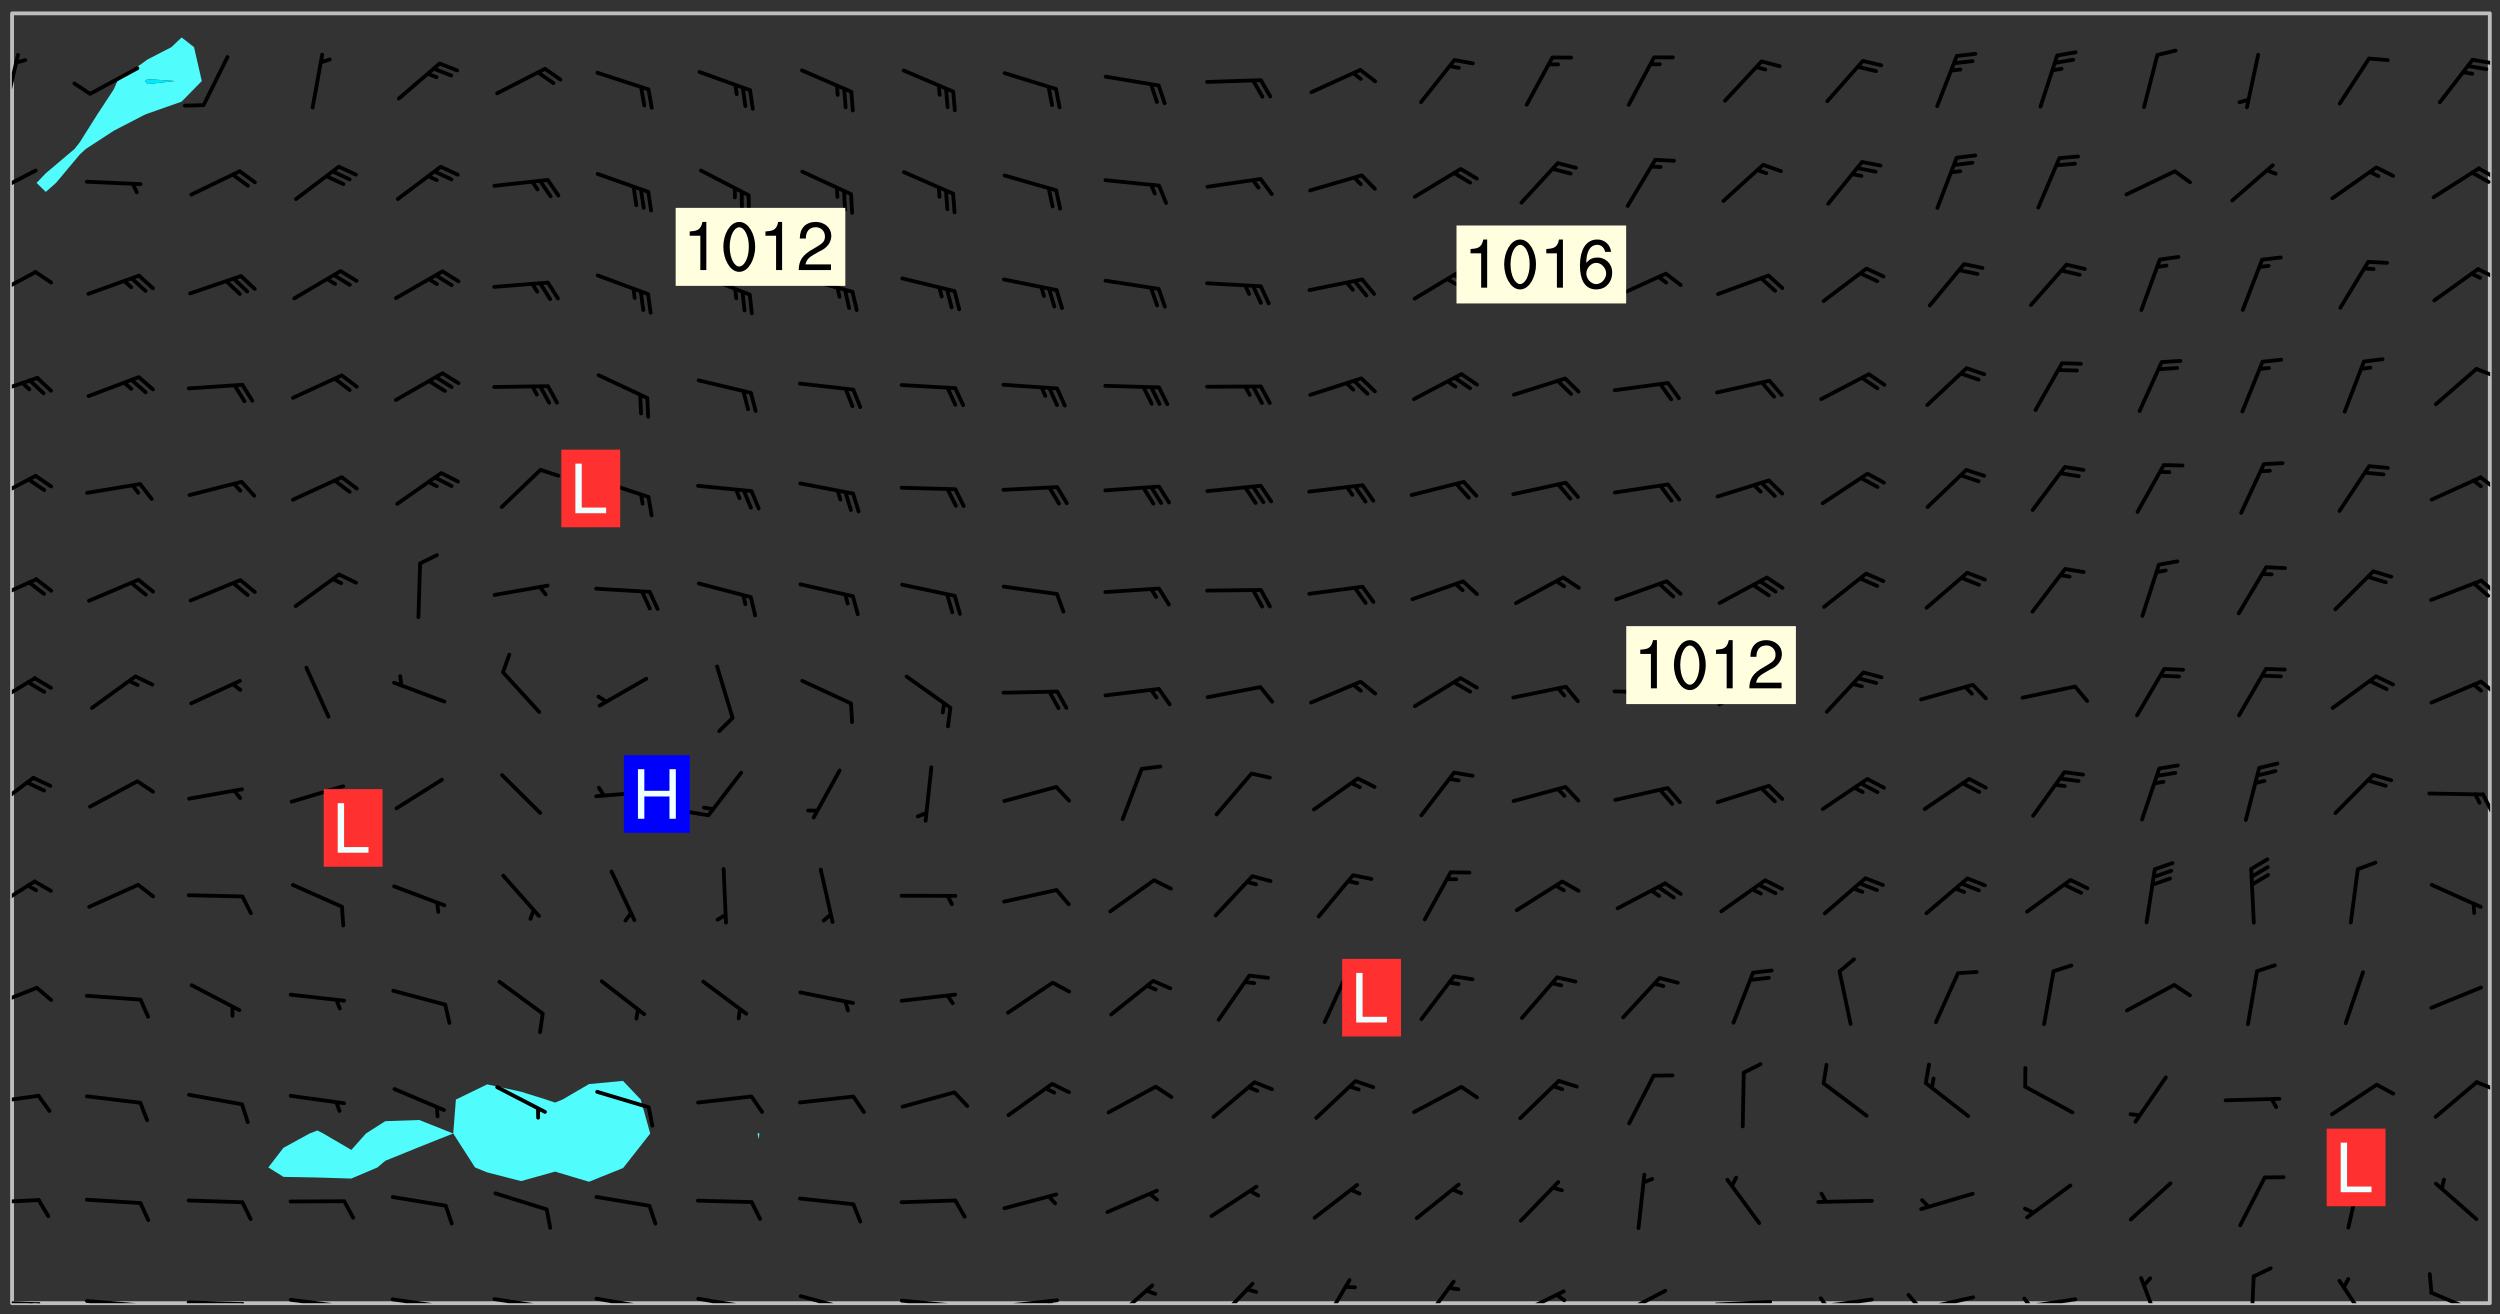 <svg xmlns="http://www.w3.org/2000/svg" role="img" xmlns:xlink="http://www.w3.org/1999/xlink" viewBox="142.45 309.95 326.84 171.84"><rect x="142.45" y="309.95" width="326.84" height="171.84" fill="#333333" stroke="none"/><defs><clipPath id="a"><path d="M144 311.672h1v168.656h-1zm0 0"/></clipPath><clipPath id="b"><path d="M144 311.672h324v168.656H144zm0 0"/></clipPath><clipPath id="c"><path d="M467 311.672h1v168.656h-1zm0 0"/></clipPath><clipPath id="d"><path d="M144 479h4v1.328h-4zm0 0"/></clipPath><clipPath id="e"><path d="M147 480h2v.328h-2zm0 0"/></clipPath><clipPath id="f"><path d="M146 480h2v.328h-2zm0 0"/></clipPath><clipPath id="g"><path d="M153 479h9v1.328h-9zm0 0"/></clipPath><clipPath id="h"><path d="M160 480h3v.328h-3zm0 0"/></clipPath><clipPath id="i"><path d="M166 479h9v1.328h-9zm0 0"/></clipPath><clipPath id="j"><path d="M173 480h3v.328h-3zm0 0"/></clipPath><clipPath id="k"><path d="M180 479h8v1.328h-8zm0 0"/></clipPath><clipPath id="l"><path d="M187 480h2v.328h-2zm0 0"/></clipPath><clipPath id="m"><path d="M193 479h8v1.328h-8zm0 0"/></clipPath><clipPath id="n"><path d="M200 480h2v.328h-2zm0 0"/></clipPath><clipPath id="o"><path d="M206 479h9v1.328h-9zm0 0"/></clipPath><clipPath id="p"><path d="M213 480h3v.328h-3zm0 0"/></clipPath><clipPath id="q"><path d="M220 479h8v1.328h-8zm0 0"/></clipPath><clipPath id="r"><path d="M227 480h2v.328h-2zm0 0"/></clipPath><clipPath id="s"><path d="M233 479h8v1.328h-8zm0 0"/></clipPath><clipPath id="t"><path d="M240 480h2v.328h-2zm0 0"/></clipPath><clipPath id="u"><path d="M246 479h9v1.328h-9zm0 0"/></clipPath><clipPath id="v"><path d="M260 479h8v1.328h-8zm0 0"/></clipPath><clipPath id="w"><path d="M266 480h2v.328h-2zm0 0"/></clipPath><clipPath id="x"><path d="M273 479h8v1.328h-8zm0 0"/></clipPath><clipPath id="y"><path d="M279 479h2v1.328h-2zm0 0"/></clipPath><clipPath id="z"><path d="M287 477h7v3.328h-7zm0 0"/></clipPath><clipPath id="A"><path d="M301 477h6v3.328h-6zm0 0"/></clipPath><clipPath id="B"><path d="M315 477h5v3.328h-5zm0 0"/></clipPath><clipPath id="C"><path d="M328 477h5v3.328h-5zm0 0"/></clipPath><clipPath id="D"><path d="M340 478h8v2.328h-8zm0 0"/></clipPath><clipPath id="E"><path d="M345 478h3v2.328h-3zm0 0"/></clipPath><clipPath id="F"><path d="M353 478h8v2.328h-8zm0 0"/></clipPath><clipPath id="G"><path d="M366 479h9v1.328h-9zm0 0"/></clipPath><clipPath id="H"><path d="M379 479h9v1.328h-9zm0 0"/></clipPath><clipPath id="I"><path d="M380 479h2v1.328h-2zm0 0"/></clipPath><clipPath id="J"><path d="M393 479h8v1.328h-8zm0 0"/></clipPath><clipPath id="K"><path d="M391 478h3v2.328h-3zm0 0"/></clipPath><clipPath id="L"><path d="M406 479h9v1.328h-9zm0 0"/></clipPath><clipPath id="M"><path d="M406 479h3v1.328h-3zm0 0"/></clipPath><clipPath id="N"><path d="M422 476h4v4.328h-4zm0 0"/></clipPath><clipPath id="O"><path d="M436 476h2v4.328h-2zm0 0"/></clipPath><clipPath id="P"><path d="M448 477h5v3.328h-5zm0 0"/></clipPath><clipPath id="Q"><path d="M460 478h8v2.328h-8zm0 0"/></clipPath><clipPath id="R"><path d="M144 466h4v2h-4zm0 0"/></clipPath><clipPath id="S"><path d="M144 452h4v3h-4zm0 0"/></clipPath><clipPath id="T"><path d="M465 451h3v2h-3zm0 0"/></clipPath><clipPath id="U"><path d="M144 438h4v4h-4zm0 0"/></clipPath><clipPath id="V"><path d="M144 424h4v6h-4zm0 0"/></clipPath><clipPath id="W"><path d="M144 411h4v6h-4zm0 0"/></clipPath><clipPath id="X"><path d="M466 413h2v4h-2zm0 0"/></clipPath><clipPath id="Y"><path d="M144 398h4v5h-4zm0 0"/></clipPath><clipPath id="Z"><path d="M466 398h2v3h-2zm0 0"/></clipPath><clipPath id="aa"><path d="M144 385h4v4h-4zm0 0"/></clipPath><clipPath id="ab"><path d="M466 385h2v3h-2zm0 0"/></clipPath><clipPath id="ac"><path d="M144 371h4v5h-4zm0 0"/></clipPath><clipPath id="ad"><path d="M466 372h2v3h-2zm0 0"/></clipPath><clipPath id="ae"><path d="M144 359h4v3h-4zm0 0"/></clipPath><clipPath id="af"><path d="M465 357h3v3h-3zm0 0"/></clipPath><clipPath id="ag"><path d="M144 345h4v5h-4zm0 0"/></clipPath><clipPath id="ah"><path d="M466 344h2v3h-2zm0 0"/></clipPath><clipPath id="ai"><path d="M144 331h4v5h-4zm0 0"/></clipPath><clipPath id="aj"><path d="M466 331h2v3h-2zm0 0"/></clipPath><clipPath id="ak"><path d="M465 332h3v2h-3zm0 0"/></clipPath><clipPath id="al"><path d="M144 316h2v9h-2zm0 0"/></clipPath><clipPath id="am"><path d="M465 317h3v2h-3zm0 0"/></clipPath><g id="an" clip-path="url(#clip1)"><path fill="#fff" fill-opacity="0" fill-rule="evenodd" d="M0 0h1000v1000H0zm0 0"/><path fill="#d3d3d3" fill-opacity="0" fill-rule="evenodd" d="M162.152 355.867l-.234.293.059.234.117.172.176.234.293.348.113.059.117-.172.059-.234.176-.176.465-.176h.699l.234.293.289.816.059.176.176.23.352.234.699.699.172.176.234.348.234.41.289.582.41.465.23.234.234.176.117.23.176.293.172 1.164v.234l.059.289.059.117.117.117.348.41.117.172.176.176.176.234.117.172.172.352.059.234.234.406.234-.059-.176.176-.059.93h-.582l-.234-.113-.348.113-.117.117-.059.293-.059.176-.117.172-.465.293-.059.234-.059.113v.645l.059.172v.41l.059.059v.406l.059.406.117.176.059.059.23.641-.059.293v.699l-.059.582v.234l-.059.23-.055.352v1.922l.055.117h.426l-.367.117-.023.352.891 1.168 1.742.539 1.34.359v.539l.09.809.535.715 1.52.27.891-.086.09 1.164.535.18 1.16-.18 2.055-.984 1.16-.363 1.879-.176 1.695-.18-.18.719-1.516.086-1.25.09-.805.27-1.074.809.27.719.535.898-.18.625-.266.809.266 1.078.625.898.805.18 1.25-.18-.266.723.098.504.055.293v.172l.059.293v.406l.176.117.352.117h.406l.293-.176.113-.117.059-.117.117-.23.059-.176.352-.465.23-.176.176-.059.176.059.059.176.117.988.055.469.059.172.117.234.176.059.816.059h.289l.117.234.059.406.059.352v1.105l.117.293.117.348.289.699.176.352.582.754.352.176.172.059.469.234.641.465.348.234.293.176.293.055.23.062.816.348.293.176.113.172.352.352.117.176.523.641v.289l.059.352v.348l.059.352.059.289.117.059.172.059h.176l.582.234.176.117.176.289.176.234.113.234.293.23.117.117v.41l.059.055.289.234.234.117.059.117.117.172.059.117.23.234.059.176.234.059.117.059-.117.113-.059.117v.117l-.117.293-.117.289v.582l.176.117.117.059.059.117.117.117.113.059.176.348.059.352.059.406v.176l-.059.176-.117.699v.172l.117.176.293.293h.406l.176.117.117.172.117.293v.234h-.527l-.23-.234h-.234l-.176.059-.059.699.059.348.117.176.176.41.117.23.289.469.176.055h.523l.234.059.758.641.059.293v.234l.059.059.23.348v.352l-.117.172v.293l.293.289.293.176.172.059.293.176.293.117.582.406.289.234.293.176.219.16.016.012.23.176.641.523.176.234.117.176.176.176.113.172v.641l.117.176.469.117.582.117.234.059.23.113.293.117.113.059.586.352.289.172.176.062.176.055.176.059.699.352.289.176.234.055.289.176.234.117.641.406.293.117.172.059.234.059.41.059.23.059.234.117.059.172-.41.176.469.059.059.293.113.234.176.055.234.059.176.059.406.117.641.234.117.172.059.234v.176l-.059.117-.059.406.234.234.117.059.348.117.641.23.176.117.289.117.176.176.234.465.582 1.105.176.176.348.176.176.117.352.117 1.047.523.234.059.465.113.293.059.465.176.758.582.234.234.348.465.176.176.289.234.816.699.293.176.289.289.293.176.293.289.695.641.176.176.293.234.289.234.469.289.641.582.348.234.234.293.348.348.352.465.934.992.348.406.117.176.234.059.113.117.645.176.23.113.234.059.293.176.23.117.934.699.406.406.234.176.406.176.234.117.816.348.348.234.234.117.293.289.23.117.758.352.352.172.23.059.293.117.234.059.871.176h.816l.469.23.172.059.875.699.465.117.293.059.176.059.23.059.469.059.348.059.352.059.406.059h.293l.172.059v.23l.176.176h.293l.348.059.352.059.699.117h.641l.465-.234.293-.176.172-.117.41-.172.289-.176.934-.465.469-.293.523-.293.465-.172.465-.176 1.051-.465.289-.117.41-.117.289-.117.527-.176 1.516-.699.582-.348.289-.059.293-.059.348-.117.875-.23.352-.117h.113l.234-.059.875-.234.234-.059h.812l.352-.059.816-.117.172-.059.352-.055.293-.059.23-.059.816-.176.176-.059h.348l.234-.059.465-.117.758-.172.234-.059h.348l.41-.117.289-.059 1.285-.059h.289l.41-.059.23-.059h.176l.875-.117h.406l.41-.117h.348l.352-.113.871-.059h1.75l1.047.289.41.117.289.117.352.117.289.117 1.051.172.289.059h.293l.293.059.172.059.41.059.172.059.117.059h.117l.117.059.352.059h.113l.41.066 1.922.395 1.926.395 1.52.449 1.695.719 2.145.805 1.605-.719 1.43-.805 1.16-1.078 1.25-.449 3.035-.719 1.875-.359 2.145-1.348 2.234-1.254 2.5-1.258 1.695-.449 1.785-.18 1.16-.27.625.539 1.34-.27.715-.988.984-1.344.445-.18.805-.359 1.875-.539 1.785-.449 1.25-.27 1.16-.09 1.699-.09 1.961-.27 1.25-.09h.539l.625-.09h.891l2.145-.18 2.41-.18 2.59-.09 1.695.18 1.609.09 1.43.359 1.16.719 1.875.988 1.16 1.527.266.715.629.09.355.898.535.539.535 1.527 1.074.359h.535l-.805.535.09 1.707.715 2.695.891.805.895.988.715 1.258 1.785.539 1.52-.18.355 1.344 1.609-.805.98-.539.27.27.316-.215.219-.145.801.449.449-.359h.355l.535-.27.539-.719.535-.27.625-.988 1.16.449.84.371 1.395.617 1.695-.18h1.605l1.785.09.18-1.707.535-1.344.805.27.492.848.402.406-.09.539v.359l.715.449.711-.27h1.43l.359.988.445 1.258.715 1.344 1.25.629 1.695.629.715-.18.18-.539.98-.09.449.359.086 1.258-.266.629-.535.18v.539l.715.984.266.539.984.988.801 1.078-.266.359-.09.898-.625 2.332-.355 2.066-.09 1.793-.18.719-.09.539v1.438l-.98 1.883-.359 1.707-.535.898-.805 1.168-.266.539 2.055 1.254.086.359-.355.539-.09-.18v.809l.09 1.438-.445.715-1.074.094-.266.715.535.898.805.719 1.16.809 1.34.27.445.359-.355.449-1.789-.09-1.25-.449-.715-.719-.625-.09-.176 3.59-.188 1.309h89.359V311.703h-55.27v49.082l.762.125 3.289.543 2.023 2.836v2.754l2.352.332 2.348.332h4.051l-1.379 4.16-2.023.707-2.023.703-.543.344-2.594 1.617-.188.117-2.023-2.078-.73-2.742-2.672-2.078-1.375-3.5-.066-.082-1.957-2.672 2.75-1.418v-49.082H294.422v91.414l.117.031.133.012.074.074.105.047.09.059.086.059.09.059.297.297.059.09.031.117.027.117.016.137-.031.117-.059.09-.059.086-.043.105-.047.102-.027.121v.145l.176.27.148.148.074.086.074.074.043.105.062.09.059.086.043.105.059.09.047.102.043.105.059.086.117.18.074.074.062.086.059.09.043.105.059.09.059.086.062.09.059.09.043.102.117.18.074.074.059.086.074.074.09.059.105.047h.148l.133-.016.133.016.102-.047.074-.074.047-.102-.016-.133v-.148l-.047-.105-.027-.117-.047-.102-.027-.121-.043-.102-.062-.09-.043-.102-.043-.105-.031-.117-.016-.133-.012-.137.086-.059.059-.086.121-.031.043.105.016.133v.117l.059.102.059.09.09.059.148.148.059.09.043.105-.012.102.086.059.105.047.086.059.09.059.074.074-.117.027-.105.047-.086.059-.074.074-.059.09-.062.086-.027.121-.047.102-.043.105-.031.117-.012.133-.016.133v.148l.027.117.047.105.043.102.059.09.074.074.09.059.074.074.09.059.059.09.043.105.047.102.117.031.133.016h.148l.117-.031.105.043.043.105.047.102.027.121L299.5 410l.027.117.031.121.027.117.105.043.102.047.133-.016.148.148.062.086.074.074.07.074.09.062.105.043.102.043.117.031.137.016.117-.031.074-.074.027-.117-.012-.133-.031-.121-.027-.117.043-.105h.117l.09.062.117.027h.148l.133.016h.148l.133.016.133-.016h.148l.133-.016.133-.012.137.012.117-.027.133-.016.191-.059-.059.176-.016.133-.027.121-.016.133-.059.086-.133.016-.105.047-.105.043-.117.031-.117.027-.266.031h-.148l-.133.016-.074.074.059.086.148.148.117.18.074.07.09.062.09.059.086.059.09.059.102.043.105.062.105.043.086.059.105.047.102.043.18.117.059.09-.043.102-.047.105.016.133.223.223.059.09.043.102.031.121.043.102.016.133.031.117.012.137.031.117.148.148.102.043.105.043.117.031.133.016.137.016h.117l.117-.031.09-.059.043-.105.047-.102.043-.105.031-.117.012-.133v-.148l-.012-.133-.016-.133-.031-.117-.043-.105-.047-.105-.043-.102-.043-.105-.016-.133.016-.133.027-.117.031-.117.027-.121.047-.102.09-.059.086-.062.074-.074.09-.059.223-.223.059-.086.074-.074.117-.18.059-.086v-.148l-.074-.074-.102-.047-.105-.043-.102-.043-.059-.09-.047-.105-.027-.117.09-.059.117-.031.102-.043.18-.117.148-.148.012-.133-.012-.105-.09-.059-.133.016h-.148l-.133.016-.133-.016-.121-.031-.086-.059-.074-.074-.059-.09-.062-.086-.117-.18-.059-.086.031-.121.086-.059.121-.031.059-.086v-.121l-.031-.117-.059-.09-.059-.086-.047-.105-.027-.117-.016-.133.059-.09.074-.074.09-.059.117-.18.074-.074.059-.086.148-.148.121-.031.133-.016.133.016.074.074.043.105.016.133-.031.117-.117.031-.133.012-.148.148-.043.105-.047.102-.027.121-.031.117v.148l.031.117.043.105.059.09.074.07.074.074.117.031.121.027.117-.027.133-.016h.117l.09.059.074.074.047.105.059.086.102.047.133.016.105.043.086.059-.012.105-.074.074-.18.117-.059.09-.09.059-.07.074-.074.074-.062.09-.027.117-.016.133.016.133-.016.133v.148l.016.133.027.117.031.121.074.074.09.059.086.059.09.059.117.031v.086l-.102.047-.09.059-.266.031-.117.027h-.148l-.105.043-.102.047-.059.09-.062.234-.012.133-.031.121-.016.133v.293l-.012.133.012.137.016.133.133.016.133.012.121.031.086.059.074.074.047.105.043.102.016.133v.445l-.016.133v.445l.031.266.027.117.016.133.031.117.086.211.031.266v.148l-.031.117-.027.117-.031.121-.027.117-.031.117-.031.121-.012.133-.016.133.09.059.117-.031.102.016.047.105-.031.266v.441l-.043.105-.047.105-.043.102-.043.105-.059.086-.031.121-.043.117-.031.117-.016.133.016.133.059.09.105.047.086.059.059.086-.012.137-.031.117-.043.102v.445l-.016.133v.148l-.031.117-.043.105-.027.117-.047.105-.043.102-.031.121-.027.117-.031.133-.031.117-.027.117-.043.105-.031.117-.031.121-.012.133-.016.133v.297l.027.117v.148l.047.398.027.117.059.09.121.031h.148l.133-.016.059.09v.117l-.059.09-.09.059-.102.043-.105.047-.09.059-.086.059-.137.016-.117-.031-.133-.016-.102.047-.062.086-.012.137-.016.133-.031.117-.027.117-.016.133-.031.121v.297l.016.133.031.117v.148l.012.133v.148l-.027.117-.047.102-.027.121-.031.117-.059.09-.074.074-.102.043-.105.047-.117.027-.121.031-.102-.047.059-.086.105-.047.027-.117.031-.117.027-.121.031-.117v-.148l.016-.133-.031-.117-.043-.105-.105.016-.074.074-.102.043-.09.062-.074.074-.043.102-.016.133-.031.117L304.25 426l-.031.117-.027.117-.031.121-.027.117-.031.117-.043.105-.09.059h-.09l-.117-.031-.031-.086.016-.137-.031-.117v-.148l-.012-.133v-.148l-.062-.234-.027-.121-.043-.102-.047-.105-.059-.086-.059-.09-.043-.105-.062-.086-.148-.148-.07-.074-.105-.047-.105-.043-.102-.043-.297-.297-.09-.074-.086-.059-.105-.043-.09-.062-.086-.059-.105-.043-.09-.059-.086-.062-.074-.07-.105-.047-.086-.059-.105-.043-.09-.062-.102-.043-.105-.043-.086-.059-.105-.047-.105-.043-.102-.047-.09-.059-.102-.043-.105-.043-.09-.062-.117-.027-.133-.016-.133.016H299.75l-.133.016-.117-.031-.09-.059-.074-.074-.09-.059-.102-.047h-.148l-.121-.027-.102-.043-.074-.074-.117-.18-.09-.059-.102-.043-.09-.062-.105-.043-.09-.059-.086-.059-.105-.047-.059-.086-.059-.09-.043-.105-.047-.102-.074-.074-.086-.059-.074-.074-.09-.059-.223-.223-.043-.105-.031-.266.105-.043h.145l.105.043.074.074.09.059.086.059.105.047.09.059.148.148.07.074.148.148.062.086.074.074.086.059.074.074.09.062.09.059.086.059.27.176.102.047.105.043.102.043.047-.074.059-.086.074-.074.07-.074.105.043.074.074.059.09.043.102.047.105.043.105.121.027.117-.027.074-.09.043-.105.059-.09.074-.074.105-.043.117-.027.133.012.09.059.148.148.059.09.043.105.047.102.043.105.043.102.105.047.105.043.133.016.086-.059.059-.09.074-.074.105-.043.117.027.105.047.102.043.105.043.102.047.18.117v.117l-.016.133.016.133.016.137.059.086.102.047.121.027.117.031h.148l.117-.031.059-.09.18-.117.059-.09.074-.074.059-.086.117-.18.18-.117.117.031.09.059.043.074-.016.133v.117l.09.059h.148l.133-.016.133-.012.266-.031.105-.043.117-.031.121-.027.074-.074.07-.074.062-.09-.016-.105-.047-.102-.102-.043-.105-.016-.117.027-.266.031h-.148l-.074-.074-.09-.059-.117-.031-.117-.027-.133-.016h-.148l-.133.016h-.297l-.105-.047-.148-.148-.043-.102-.059-.09.223-.223.086-.059.105-.043.117-.031.133-.016.133.016.137.016.102.043.133-.012.09-.062.102-.043.062-.09-.047-.102-.09-.059-.117-.031-.102-.043-.059-.09-.062-.09v-.117l.016-.133.105-.047.074-.07v-.121l-.09-.059-.031-.117.09-.059.074-.074.043-.105.059-.09.047-.102.016-.133v-.148l-.047-.105-.043-.102-.09-.059-.133-.016-.102-.043-.137-.016-.117-.031h-.445l-.133-.016-.133-.012-.133-.016-.117-.031h-.148l-.133-.016-.133-.012-.266-.031-.121-.043-.086-.059-.074-.074v-.148l.012-.133.105-.047.102-.043.133-.016h.152l.133-.016h.293l.121.031.102.043.09.059.234.062.121-.047.09-.059.102-.043.133-.016.105.043.102.047.133.012.121-.027h.145l.121-.031.117-.027.105-.047.074-.074.086-.059.148-.148.059-.086.047-.105.027-.117.016-.105-.102-.043-.09-.059-.117-.031-.105-.043-.09-.062-.074-.086-.074-.074-.102-.043-.105-.047-.102-.043-.059-.09-.047-.102-.086-.211-.062-.086-.059-.09-.074-.074-.086-.059h-.27l-.117.031-.09.059-.102.043-.133.016-.105-.016-.027-.117-.062-.09-.117-.031-.102-.043-.148-.148-.031-.117-.016-.105.074-.074.18-.117.117-.027.117-.031.137.016.102.043.105.043.102.047.105.043.117.031.133.016.117.027.133.016.105-.016.09-.059-.074-.074-.105-.043-.074-.074-.074-.09-.148-.148-.086-.059-.09-.059-.074-.074-.09-.059-.102-.047-.121-.027-.102-.047-.105-.043-.117-.031-.102-.043-.121-.031h-.148l-.117.031-.105.043-.086.062-.18.117-.086.059-.09.059-.105.047-.086.059-.105.043-.102.043-.105.047-.074.074-.059.09-.059.086-.047.105-.059.086-.074.074-.133-.012-.117-.031h-.117l-.074.074-.09.059-.074.074-.09.059-.086.059-.105.047-.102.043-.137.016-.102-.043-.148-.148-.105-.047h-.086l-.105.047-.102.043-.121.031-.117-.031-.074-.074v-.117l.031-.121.074-.07.059-.09.074-.074.117-.031.105-.043h.293l.133-.016.137-.016.102-.043.09-.059.102-.047.09-.059.133-.012.09.059.133.012.09-.059.086-.059.105-.043.09-.059.086-.062.09-.059.148-.148.059-.086.059-.09.105-.043.133-.016.117.027.121.031.059-.059.059-.09.031-.266.027-.117.105.012.133.016.102-.043.09-.059.059-.09.074-.074.059-.09.047-.102.012-.133-.012-.133-.047-.105-.148-.148-.059-.09-.059-.086-.043-.105v-.445l.016-.133v-.148l.012-.133-.059-.059-.09.059-.102-.043-.18-.117-.086-.059-.062-.09-.059-.09-.074-.074-.086-.059-.121.031-.102.012-.105.047-.086.059-.105.043-.148.148-.09.059-.086.059-.09.062-.105.043-.133.016v-.121l.105-.043.117-.031.074-.07.043-.105v-.148l-.027-.117-.148-.148-.133-.016h-.148l-.117.031-.105.043-.102.043-.09.062-.117.027-.074-.074.012-.133-.043-.102-.043-.105-.09-.059-.117.027-.121.031-.117.031-.102.043-.121.031-.102.043-.105.043-.09.059-.102.016v-.117l.016-.133-.059-.09-.074.043-.148.148-.059.09-.074.074-.047.105-.043.102-.074.074-.059.09-.074.074-.059.086-.074.074-.09.062-.074.07-.074.074-.102.016-.133.016-.105-.043v-.121l.148-.148.043-.102.059-.09.047-.102.043-.105.059-.09.031-.117.043-.102.031-.121.027-.117.047-.105.043-.102.043-.105.074-.07.09-.062.09-.059.102-.043h.297l.266-.031.105-.043-.074-.074-.117-.031-.105-.043-.09-.059-.102-.047-.09-.059-.102-.043-.105-.043-.09-.062-.086-.059-.105-.043-.102-.043-.121-.031-.117-.031-.102-.043L297.5 410.25l-.102-.043-.09-.059-.043-.105-.016-.133.102-.043.133-.016.137.016.133-.016.102-.043.059-.09.016-.105-.09-.059-.074-.074-.102-.043-.09-.059-.148-.148-.043-.105-.016-.133v-.293l-.059-.09-.09-.059-.074-.074-.043-.105-.031-.117-.059-.09-.074-.074-.117-.027-.074-.074-.09-.059-.09-.062-.086-.059-.074-.074-.059-.086-.047-.105-.086-.059-.148-.148-.195-.059-.133.016-.102.043-.074.074-.047.102-.043.105-.059.09-.059.086-.297.297-.09.059h-.086l-.062-.086-.043-.105.031-.117.059-.09.027-.117-.012-.133-.09-.062-.105.047-.117.027-.117.031-.27.176-.102.047-.117.027-.105.047-.09.059-.102.043-.059-.086-.047-.105.016-.133.047-.105.07-.074.074-.07.059-.09v-.148l-.043-.105h-.238l-.102.047-.031.117-.027.117-.031.121-.074.043-.133.016-.074-.047-.043-.102-.043-.105-.047-.102-.043-.105-.121.031-.102.043-.133.016-.117.031-.105.043-.09.059-.102.047-.121.027-.133.016-.102-.043-.059-.09-.047-.105-.043-.102-.043-.105v-.117l.059-.09.086-.059.18-.117.102-.047.105-.043.105-.059.102-.043.09-.062.102-.043.105-.059.102-.047.09-.059.105-.043.102-.043.09-.062.102-.043.137-.016.117.031.102.043.121.031.102.043.105.047.102.043.105.043.102.047.105.043.102.043.105.047.086.059.105.043.117.031.105.043.102.047.09.059.105.043.102.043.105.047.117.027.102.047.121.027h.148l.086-.059.016-.102.059-.09-.027-.117-.074-.074-.117-.18-.074-.074-.09-.074-.18-.117-.086-.059-.105-.043-.102-.047-.27-.176-.059-.09-.074-.074-.059-.09-.043-.102-.031-.117-.016-.137v-.562l-.012-.133-.016-.133-.031-.117-.016-.133-.012-.133-.031-.121-.223-.223-.059-.086-.016-.105.031-.117.133-.016v-91.414H172.992v1.453l-.059.234-.352 1.051-.172.523-.117.348-.176.41-.117.172-.234.293-.23.059h-.352l-.117.059-.23.406v.293l.117.176.23.23.117.234.641.758.293.465.176.234.23.352.234.348.641.816.176.465.172.41.117.695.176.469.117 1.398.059.465v.875l.117 1.047v4.781l-.059.465-.352 1.281-.176.523-.113.41-.352.93L172.934 336l-.234.582-.117.176-.172.348-.176.406-.352.816-.059.293-.113.293-.117.289-.059.176-.117.875-.059.406-.059.117-.059.176-.059.172-.23.527-.117.172v.234l-.117.234-.059.172-.176.586v.289l-.059.176v.293l-.059.113-.059.527v.172l-.055.234v2.621l-.176.816-.117.176-.176.234-.117.172-.113.234-.586.934-.23.289-.293.465-.176.234-.289.352-.352.699-.113.23-.176.41-.176.23-.406.527-.816.699-.293.172-.289.234-.176.117-.176.176-.523.406-.527.176-.172.176-.234.055-.641.176h-.758m12.211 31.023l-1.074.449.359.895 1.25-.715.445-.539-.98-.09"/><path fill="#d3d3d3" fill-opacity="0" fill-rule="evenodd" d="M201.508 416.598h-.895l.449.629.98.359.805-.09.445-.988-.176.09-.715-.355-.895.355m154.621 59.07l-.059-.523v-.293l.113-.293.059-.23.469-.469h.113l.117-.113.117-.059h.176l.234-.059h.348l.234.059.117.059.23.172.059.176.117.582v.293l-.117.176-.172.289-.176.176-.527.523-.23.234-.117.059h-.176l-.117-.059-.406-.293-.176-.117-.117-.059-.059-.113-.055-.117m6.641-10.957l-.059-.172v-1.109l.059-.172.176-.059.172-.059h.176l.234-.059.117.059.059.699-.059.172-.117.176-.117.059-.234.523-.113.059h-.234l-.059-.117m9.613-14.391l-.117-.176v-.699l.293-.875.117-.172.176-.352.113-.23.117-.293.352-.758.117-.23.172-.234h.176l.117-.059h.641l.117.059.234.234.172.113.352.293.117.117.113.176v.113l.117.059.117.117v.699l-.059.176v.23l-.059.176-.348 1.051-.117.23-.117.234-.117.059-.23.234-.641.289h-.875l-.41-.117-.641-.465"/><path fill="none" stroke="#bebebe" stroke-linecap="round" stroke-linejoin="round" stroke-miterlimit="10" stroke-width=".5" d="M467.957 311.695H144.027v168.625h323.93v-168.625"/><g clip-path="url(#a)"><path fill="#fff" fill-opacity="0" fill-rule="evenodd" d="M144 475.891v4.438h.004H144V311.672h.004H144v164.219"/></g><g clip-path="url(#b)"><path fill="#fff" fill-opacity="0" fill-rule="evenodd" d="M144.004 480.328V311.672h22.188v3.176l-1.324 1.262-3.113 1.605-3.953 2.832-.484 1.098-2.191 3.34-2.25 3.574-.684.867-3.754 3.172-1.211 1.266 1.211 1.176 1.336-1.176 3.102-3.707.793-.73 3.648-2.375 3.977-2.066.461-.184 4.438-1.562 2.641-2.691-1.016-4.438-1.625-1.262v-3.176h31.07V456.371l-4.441.152-2.527 1.613-1.91 2.148-3.676-2.148-.762-.395-1.02.395-3.418 1.871-1.98 2.566 1.98 1.234 4.438.082 4.438.137 3.41-1.453 1.027-.871 4.441-1.801 4.43-1.766-4.43-1.766V311.672h26.629V451.254l-4.438.422-3.469 2.023-.969.395-1.176-.395-3.266-1.023-4.438-.961-4.086 1.984-.348 4.438 2.848 4.438 1.586.645 4.438 1.141 4.441-1.242 4.438 1.328 4.438-1.789.082-.082 3.484-4.438-1.242-4.438-2.324-2.445V311.672h17.754v146.41l-.16.055.16.746.086-.746-.086-.055V311.672H467.996v168.656H144.004"/></g><path fill="#50fcfc" fill-rule="evenodd" d="M148.438 335.039l-1.211-1.176 1.211-1.266 3.754-3.172.684-.867 2.25-3.574 2.191-3.34.484-1.098 3.953-2.832v2.574l-.363.258.363.395 3.547-.395-3.547-.258v-2.574l3.113-1.605 1.324-1.262 1.625 1.262 1.016 4.438-2.641 2.691-4.438 1.562-.461.184-3.977 2.066-3.648 2.375-.793.73-3.102 3.707-1.336 1.176"/><path fill="#00e8fc" fill-rule="evenodd" d="M161.754 320.941l-.363-.395.363-.258 3.547.258-3.547.395"/><path fill="#50fcfc" fill-rule="evenodd" d="M179.508 463.809l-1.98-1.234 1.98-2.566 3.418-1.871 1.02-.395.762.395 3.676 2.148 1.91-2.148 2.527-1.613 4.441-.152 4.43 1.766-4.43 1.766-4.441 1.801-1.027.871-3.41 1.453-4.438-.137-4.438-.082m25.043-1.234l-2.848-4.438.348-4.438 4.086-1.984 4.438.961 3.266 1.023 1.176.395.969-.395 3.469-2.023 4.438-.422 2.324 2.445 1.242 4.438-3.484 4.438-.082.082-4.438 1.789-4.438-1.328-4.441 1.242-4.438-1.141-1.586-.645m37.094-3.691l-.16-.746.16-.055.086.055-.086.746"/><g clip-path="url(#c)"><path fill="#fff" fill-opacity="0" fill-rule="evenodd" d="M467.996 480.328H468V311.672h-.004H468v168.656h-.004"/></g><g clip-path="url(#d)"><path fill="none" stroke="#000" stroke-linecap="round" stroke-linejoin="round" stroke-miterlimit="10" stroke-width=".5" d="M147.512 480.457l-7.023-.258"/></g><g clip-path="url(#e)"><path fill="none" stroke="#000" stroke-linecap="round" stroke-linejoin="round" stroke-miterlimit="10" stroke-width=".5" d="M147.512 480.457l1.07 2.207"/></g><g clip-path="url(#f)"><path fill="none" stroke="#000" stroke-linecap="round" stroke-linejoin="round" stroke-miterlimit="10" stroke-width=".5" d="M146.488 480.418l.539 1.105"/></g><g clip-path="url(#g)"><path fill="none" stroke="#000" stroke-linecap="round" stroke-linejoin="round" stroke-miterlimit="10" stroke-width=".5" d="M160.816 480.621l-7.004-.586"/></g><g clip-path="url(#h)"><path fill="none" stroke="#000" stroke-linecap="round" stroke-linejoin="round" stroke-miterlimit="10" stroke-width=".5" d="M160.816 480.621l.969 2.254"/></g><g clip-path="url(#i)"><path fill="none" stroke="#000" stroke-linecap="round" stroke-linejoin="round" stroke-miterlimit="10" stroke-width=".5" d="M174.141 480.438l-7.023-.215"/></g><g clip-path="url(#j)"><path fill="none" stroke="#000" stroke-linecap="round" stroke-linejoin="round" stroke-miterlimit="10" stroke-width=".5" d="M174.141 480.438l1.086 2.199"/></g><g clip-path="url(#k)"><path fill="none" stroke="#000" stroke-linecap="round" stroke-linejoin="round" stroke-miterlimit="10" stroke-width=".5" d="M187.43 480.777l-6.969-.898"/></g><g clip-path="url(#l)"><path fill="none" stroke="#000" stroke-linecap="round" stroke-linejoin="round" stroke-miterlimit="10" stroke-width=".5" d="M187.43 480.777l.867 2.297"/></g><g clip-path="url(#m)"><path fill="none" stroke="#000" stroke-linecap="round" stroke-linejoin="round" stroke-miterlimit="10" stroke-width=".5" d="M200.738 480.836l-6.953-1.016"/></g><g clip-path="url(#n)"><path fill="none" stroke="#000" stroke-linecap="round" stroke-linejoin="round" stroke-miterlimit="10" stroke-width=".5" d="M200.738 480.836l.824 2.309"/></g><g clip-path="url(#o)"><path fill="none" stroke="#000" stroke-linecap="round" stroke-linejoin="round" stroke-miterlimit="10" stroke-width=".5" d="M214.047 480.867l-6.941-1.078"/></g><g clip-path="url(#p)"><path fill="none" stroke="#000" stroke-linecap="round" stroke-linejoin="round" stroke-miterlimit="10" stroke-width=".5" d="M214.047 480.867l.805 2.32"/></g><g clip-path="url(#q)"><path fill="none" stroke="#000" stroke-linecap="round" stroke-linejoin="round" stroke-miterlimit="10" stroke-width=".5" d="M227.352 480.926l-6.922-1.195"/></g><g clip-path="url(#r)"><path fill="none" stroke="#000" stroke-linecap="round" stroke-linejoin="round" stroke-miterlimit="10" stroke-width=".5" d="M227.352 480.926l.77 2.332"/></g><g clip-path="url(#s)"><path fill="none" stroke="#000" stroke-linecap="round" stroke-linejoin="round" stroke-miterlimit="10" stroke-width=".5" d="M240.672 480.906l-6.934-1.156"/></g><g clip-path="url(#t)"><path fill="none" stroke="#000" stroke-linecap="round" stroke-linejoin="round" stroke-miterlimit="10" stroke-width=".5" d="M240.672 480.906l.781 2.328"/></g><g clip-path="url(#u)"><path fill="none" stroke="#000" stroke-linecap="round" stroke-linejoin="round" stroke-miterlimit="10" stroke-width=".5" d="M253.91 481.258l-6.777-1.855"/></g><g clip-path="url(#v)"><path fill="none" stroke="#000" stroke-linecap="round" stroke-linejoin="round" stroke-miterlimit="10" stroke-width=".5" d="M267.332 480.668l-6.992-.68"/></g><g clip-path="url(#w)"><path fill="none" stroke="#000" stroke-linecap="round" stroke-linejoin="round" stroke-miterlimit="10" stroke-width=".5" d="M266.316 480.57l.469 1.133"/></g><g clip-path="url(#x)"><path fill="none" stroke="#000" stroke-linecap="round" stroke-linejoin="round" stroke-miterlimit="10" stroke-width=".5" d="M280.645 479.945l-6.988.766"/></g><g clip-path="url(#y)"><path fill="none" stroke="#000" stroke-linecap="round" stroke-linejoin="round" stroke-miterlimit="10" stroke-width=".5" d="M279.625 480.059l.691 1.012"/></g><g clip-path="url(#z)"><path fill="none" stroke="#000" stroke-linecap="round" stroke-linejoin="round" stroke-miterlimit="10" stroke-width=".5" d="M293.098 478l-5.262 4.656"/></g><path fill="none" stroke="#000" stroke-linecap="round" stroke-linejoin="round" stroke-miterlimit="10" stroke-width=".5" d="M292.332 478.676l1.148.43"/><g clip-path="url(#A)"><path fill="none" stroke="#000" stroke-linecap="round" stroke-linejoin="round" stroke-miterlimit="10" stroke-width=".5" d="M306.203 477.785l-4.844 5.09"/></g><path fill="none" stroke="#000" stroke-linecap="round" stroke-linejoin="round" stroke-miterlimit="10" stroke-width=".5" d="M305.5 478.523l1.18.328"/><g clip-path="url(#B)"><path fill="none" stroke="#000" stroke-linecap="round" stroke-linejoin="round" stroke-miterlimit="10" stroke-width=".5" d="M318.887 477.305l-3.582 6.047"/></g><path fill="none" stroke="#000" stroke-linecap="round" stroke-linejoin="round" stroke-miterlimit="10" stroke-width=".5" d="M318.363 478.184l1.227.059"/><g clip-path="url(#C)"><path fill="none" stroke="#000" stroke-linecap="round" stroke-linejoin="round" stroke-miterlimit="10" stroke-width=".5" d="M332.496 477.5l-4.168 5.656"/></g><path fill="none" stroke="#000" stroke-linecap="round" stroke-linejoin="round" stroke-miterlimit="10" stroke-width=".5" d="M331.891 478.324l1.211.18"/><g clip-path="url(#D)"><path fill="none" stroke="#000" stroke-linecap="round" stroke-linejoin="round" stroke-miterlimit="10" stroke-width=".5" d="M346.879 478.777l-6.305 3.105"/></g><g clip-path="url(#E)"><path fill="none" stroke="#000" stroke-linecap="round" stroke-linejoin="round" stroke-miterlimit="10" stroke-width=".5" d="M345.961 479.227l.996.719"/></g><g clip-path="url(#F)"><path fill="none" stroke="#000" stroke-linecap="round" stroke-linejoin="round" stroke-miterlimit="10" stroke-width=".5" d="M360.156 478.703l-6.23 3.254"/></g><g clip-path="url(#G)"><path fill="none" stroke="#000" stroke-linecap="round" stroke-linejoin="round" stroke-miterlimit="10" stroke-width=".5" d="M366.848 480.496l7.02-.336"/></g><g clip-path="url(#H)"><path fill="none" stroke="#000" stroke-linecap="round" stroke-linejoin="round" stroke-miterlimit="10" stroke-width=".5" d="M380.191 480.816l6.961-.973"/></g><g clip-path="url(#I)"><path fill="none" stroke="#000" stroke-linecap="round" stroke-linejoin="round" stroke-miterlimit="10" stroke-width=".5" d="M381.203 480.676l-.719-.996"/></g><g clip-path="url(#J)"><path fill="none" stroke="#000" stroke-linecap="round" stroke-linejoin="round" stroke-miterlimit="10" stroke-width=".5" d="M393.559 481.098l6.855-1.539"/></g><g clip-path="url(#K)"><path fill="none" stroke="#000" stroke-linecap="round" stroke-linejoin="round" stroke-miterlimit="10" stroke-width=".5" d="M393.559 481.098l-1.598-1.863"/></g><g clip-path="url(#L)"><path fill="none" stroke="#000" stroke-linecap="round" stroke-linejoin="round" stroke-miterlimit="10" stroke-width=".5" d="M406.828 480.852l6.949-1.043"/></g><g clip-path="url(#M)"><path fill="none" stroke="#000" stroke-linecap="round" stroke-linejoin="round" stroke-miterlimit="10" stroke-width=".5" d="M407.836 480.699l-.73-.984"/></g><g clip-path="url(#N)"><path fill="none" stroke="#000" stroke-linecap="round" stroke-linejoin="round" stroke-miterlimit="10" stroke-width=".5" d="M422.375 477.043l2.484 6.574"/></g><path fill="none" stroke="#000" stroke-linecap="round" stroke-linejoin="round" stroke-miterlimit="10" stroke-width=".5" d="M422.734 478l.812-.922"/><g clip-path="url(#O)"><path fill="none" stroke="#000" stroke-linecap="round" stroke-linejoin="round" stroke-miterlimit="10" stroke-width=".5" d="M437.09 476.82l-.316 7.02"/></g><path fill="none" stroke="#000" stroke-linecap="round" stroke-linejoin="round" stroke-miterlimit="10" stroke-width=".5" d="M437.09 476.82l2.219-1.055"/><g clip-path="url(#P)"><path fill="none" stroke="#000" stroke-linecap="round" stroke-linejoin="round" stroke-miterlimit="10" stroke-width=".5" d="M448.301 477.402l3.891 5.852"/></g><path fill="none" stroke="#000" stroke-linecap="round" stroke-linejoin="round" stroke-miterlimit="10" stroke-width=".5" d="M448.867 478.254l.582-1.078"/><g clip-path="url(#Q)"><path fill="none" stroke="#000" stroke-linecap="round" stroke-linejoin="round" stroke-miterlimit="10" stroke-width=".5" d="M460.324 478.961l6.473 2.734"/></g><path fill="none" stroke="#000" stroke-linecap="round" stroke-linejoin="round" stroke-miterlimit="10" stroke-width=".5" d="M460.324 478.961l-.215-2.445"/><g clip-path="url(#R)"><path fill="none" stroke="#000" stroke-linecap="round" stroke-linejoin="round" stroke-miterlimit="10" stroke-width=".5" d="M147.508 466.84l-7.016.348"/></g><path fill="none" stroke="#000" stroke-linecap="round" stroke-linejoin="round" stroke-miterlimit="10" stroke-width=".5" d="M147.508 466.84l1.258 2.109m12.055-1.715l-7.012-.441m7.012.441l1.016 2.234m12.305-2.34l-7.023-.23m7.023.23l1.082 2.203m12.234-2.336l-7.023.035m7.023-.035l1.164 2.16m12.105-1.574l-6.934-1.137m6.934 1.137l.785 2.328m12.418-1.848l-6.707-2.098m6.707 2.098l.453 2.41m12.973-2.879l-6.93-1.16m6.93 1.16l.781 2.324m12.582-2.812l-7.027-.184m7.027.184l1.094 2.195m12.203-1.914l-6.988-.746m6.988.746l.914 2.273m12.418-2.762l-7.023.23m7.023-.23l1.223 2.129m11.977-2.918l-6.789 1.809m5.801-1.547l.836.898m13.297-1.648l-6.453 2.785m5.516-2.379l.957.766m13.012-1.703l-5.883 3.848m5.027-3.289l1.074.594m12.934-1.375l-5.559 4.293m4.75-3.668l1.117.504m12.969-1.18l-5.484 4.395m4.688-3.754l1.125.484m12.691-1.453l-4.891 5.051m4.18-4.316l1.176.34m10.785-2.043l-.762 6.988m.648-5.969l1.141-.457m9.828.102l4.16 5.664m-3.555-4.844l.531-1.105m10.746 3.188l7.023-.145m-6.004.121l-.598-1.07m13.035 2.023l6.738-2.004m-5.758 1.711l-.859-.871m13.734 2.25l5.656-4.172m-4.832 3.562l-1.105-.527m19.023-3.316l-5.195 4.73m17.516-5.492l-3.207 6.254m3.207-6.254l2.453-.035m10.043-.262l-1.566 6.848m1.336-5.852l1.188-.32m8.934.43l5.281 4.637m-4.516-3.961l.281-1.195"/><g clip-path="url(#S)"><path fill="none" stroke="#000" stroke-linecap="round" stroke-linejoin="round" stroke-miterlimit="10" stroke-width=".5" d="M147.48 453.207l-6.961.98"/></g><path fill="none" stroke="#000" stroke-linecap="round" stroke-linejoin="round" stroke-miterlimit="10" stroke-width=".5" d="M147.48 453.207l1.441 1.988m11.883-1.074l-6.977-.844m6.977.844l.883 2.289m12.402-2.09l-6.918-1.242m6.918 1.242l.75 2.336m12.586-2.477l-6.961-.961m5.949.82l.422 1.152m13.66-.121l-6.469-2.742m5.527 2.344l.105 1.223m14.035-.582l-6.242-3.227m5.336 2.758l.016 1.227m14.453-1.363l-6.734-2.016m6.734 2.016l.48 2.406m12.957-3.809l-6.98.789m6.98-.789l1.391 2.02m11.926-2.012l-6.984.773m6.984-.773l1.383 2.023m11.828-2.574l-6.773 1.875m6.773-1.875l1.688 1.777m11.098-2.883l-5.715 4.086m5.715-4.086l2.199 1.09m-3.031-.496l1.102.547m13.273-.777l-6.172 3.359m6.172-3.359l2.047 1.352m10.871-1.934l-5.375 4.523m5.375-4.523l2.277.918m-3.059-.262l1.137.461m12.832-1.262l-5.121 4.812m5.121-4.812l2.324.789m-3.07-.09l1.164.395m13.438-.34l-6.203 3.301m6.203-3.301l2.035 1.375M346.25 451.254l-5.047 4.891m5.047-4.891l2.336.754m-3.07-.043l1.168.379m11.965-1.77l-3.215 6.25m3.215-6.25l2.453-.031m9.316-.355l-.125 7.023m.125-7.023l2.188-1.113m8.258 2.512l5.617 4.223m-5.617-4.223l.379-2.422m12.973 2.375l5.543 4.32m-5.543-4.32l.426-2.418m.383 3.047l.211-1.211m11.98 1.062l6.172 3.355m-6.172-3.355l.023-2.453m14.391 7.031l3.973-5.797m-3.395 4.953l-1.219-.137m19.457-2.02l-7.027.203m6.004-.176l.605 1.066m13.148-2.934l-5.859 3.879m5.859-3.879l2.156 1.172m10.914-1.496l-5.371 4.531"/><g clip-path="url(#T)"><path fill="none" stroke="#000" stroke-linecap="round" stroke-linejoin="round" stroke-miterlimit="10" stroke-width=".5" d="M466.246 451.434l2.277.91"/></g><g clip-path="url(#U)"><path fill="none" stroke="#000" stroke-linecap="round" stroke-linejoin="round" stroke-miterlimit="10" stroke-width=".5" d="M147.266 439.09l-6.531 2.586"/></g><path fill="none" stroke="#000" stroke-linecap="round" stroke-linejoin="round" stroke-miterlimit="10" stroke-width=".5" d="M147.266 439.09l1.871 1.594m11.684-.047l-7.008-.504m7.008.504l.992 2.242m11.93-.867l-6.227-3.258m5.32 2.785l.012 1.227m14.59-1.992l-6.984-.781m5.969.668l.453 1.141m13.781-.508l-6.789-1.816m6.789 1.816l.551 2.391m12.199-1.223l-5.664-4.156m5.664 4.156l-.352 2.43m13.613-2.355l-5.555-4.301m4.746 3.676l-.207 1.207m14.371-.633l-5.633-4.203m4.812 3.59l-.188 1.215m14.949-2.012l-6.891-1.383m5.891 1.184l.352 1.172m14.012-2.062l-6.984.801m5.965-.688l.699 1.012m13.059-2.684l-5.832 3.918m5.832-3.918l2.164 1.152m10.98-1.387l-5.488 4.387m5.488-4.387l2.25.973m-3.051-.336l1.129.488m12.246-1.82l-4.008 5.773m4.008-5.773l2.438.289m-3.02.551l1.215.145m12.141-1.293l-2.922 6.391m2.922-6.391l2.449-.145m-2.875 1.074l1.223-.074m13.18-.457l-4.25 5.594m4.25-5.594l2.422.395m-3.039.418l1.211.199m12.898-.871l-4.602 5.312m4.602-5.312l2.391.551m-3.062.223l1.199.273m12.871-.969l-4.77 5.156m4.77-5.156l2.375.625m-3.066.125l1.184.312m11.719-1.754l-2.562 6.543m2.562-6.543l2.438-.281m-2.809 1.23l2.438-.281m9.242-.836l1.449 6.875m-1.449-6.875l1.883-1.574m13.602 1.809l-2.887 6.406m2.887-6.406l2.449-.16m10.039-.094l-1.23 6.918m1.23-6.918l2.332-.758m13.457 2.547l-6.184 3.336m6.184-3.336l2.043 1.359m8.773-3.152l-1.184 6.926m1.184-6.926l2.328-.773m9.266 7.562l2.262-6.652m15.434 1.996l-6.504 2.656"/><g clip-path="url(#V)"><path fill="none" stroke="#000" stroke-linecap="round" stroke-linejoin="round" stroke-miterlimit="10" stroke-width=".5" d="M146.969 425.191l-5.938 3.754"/></g><path fill="none" stroke="#000" stroke-linecap="round" stroke-linejoin="round" stroke-miterlimit="10" stroke-width=".5" d="M146.969 425.191l2.133 1.215m-2.996-.668l1.066.605m13.348-.715l-6.41 2.879m6.41-2.879l1.938 1.508m11.688.012l-7.027-.16m7.027.16l1.102 2.191m11.91-.844l-6.422-2.855m6.422 2.855l.168 2.449m13.223-2.637l-6.574-2.48m5.617 2.117l.16 1.219m13.156.535l-4.66-5.262m3.98 4.496l-.43 1.148m13.59.164l-2.992-6.355m2.559 5.434l-.738.98m13.145.273l-.309-7.02m.266 6l-1.059.621m15.035.316l-1.543-6.855m1.316 5.859l-.93.797m17.211-3.219l-7.027-.02m6.008.016l.57 1.086m13.684-1.852l-6.863 1.52m6.863-1.52l1.59 1.867m11.156-3.145l-5.727 4.074m5.727-4.074l2.195 1.098M306.18 424.5l-4.797 5.137M306.18 424.5l2.367.637m-3.066.109l1.184.32m12.68-1.199l-4.496 5.402m4.496-5.402l2.402.5m-3.059.285l1.203.25m12.215-1.41l-3.387 6.156m3.387-6.156l2.453.035m-2.945.859l1.227.016m13.859.293l-5.945 3.746m5.945-3.746l2.129 1.219m-2.996-.676l1.066.609m13.254-.914l-6.223 3.27m6.223-3.27l2.027 1.383m-2.934-.906l2.027 1.383m-2.934-.906l1.016.691m13.871-2.039l-5.738 4.059m5.738-4.059l2.191 1.105m-3.027-.516l2.191 1.105m-3.027-.516l1.098.555m13.676-2.004l-5.312 4.598m5.312-4.598l2.289.883m-3.062-.215l2.289.887m-3.062-.219l1.145.445m13.738-1.758l-5.355 4.551m5.355-4.551l2.281.906m-3.059-.242l2.277.902m-3.059-.242l1.141.453M413.141 425l-5.68 4.137M413.141 425l2.207 1.07m-3.031-.469l2.207 1.07m9.629-3.074l-1.07 6.941m1.07-6.941l2.316-.809m-2.473 1.816l2.316-.809m-2.473 1.82l2.316-.809m10.602-1.25l.348 7.02m-.348-7.02l2.109-1.258m-2.059 2.281l2.109-1.258m-2.059 2.277l2.105-1.258m11.738-.758l-.914 6.965m.914-6.965L453 422.727m13.766 5.781l-6.41-2.879m5.48 2.461l.082 1.223"/><g clip-path="url(#W)"><path fill="none" stroke="#000" stroke-linecap="round" stroke-linejoin="round" stroke-miterlimit="10" stroke-width=".5" d="M146.812 411.645l-5.625 4.215"/></g><path fill="none" stroke="#000" stroke-linecap="round" stroke-linejoin="round" stroke-miterlimit="10" stroke-width=".5" d="M146.812 411.645l2.219 1.043m-3.039-.43l2.223 1.043m12.195-1.211l-6.191 3.324m6.191-3.324l2.039 1.363m11.641-.316l-6.918 1.23m5.91-1.051l.758.965m13.473-1.535l-6.734 2.016m5.754-1.723l.863.871m13.039-2.027l-5.949 3.742m13.797-4.348l4.988 4.949m7.32-2.18l7-.586m-5.984.5l-.664-1.031m14.324 3.609l4.281-5.57m-4.281 5.57l-2.422-.406m3.043-.402l-1.211-.203m14.344 1.301l3.398-6.148m-2.902 5.254l-1.227-.02m15.371 1.332l.75-6.984m-.641 5.969l-1.141.457m18.113-3.852l-6.785 1.836m6.785-1.836l1.676 1.789m9.496-4.156l-2.496 6.57m2.496-6.57l2.434-.305m11.914.918l-4.562 5.344m4.562-5.344l2.395.531m11.508.113l-5.738 4.055m5.738-4.055l2.191 1.105m-3.023-.516l1.094.555m12.324-1.906l-4.277 5.574m4.277-5.574l2.418.406m-3.043.406l1.211.203m13.98.852l-6.781 1.844m6.781-1.844l1.68 1.789m-2.668-1.52l.84.895m13.5-1.023l-6.855 1.559m6.855-1.559l1.602 1.859m-2.602-1.633l1.605 1.859m12.629-2.371l-6.695 2.133m6.695-2.133l1.754 1.715M372.73 413l1.754 1.715m12.102-2.926l-5.828 3.93m5.828-3.93l2.164 1.152m-3.012-.582l2.164 1.156m-3.012-.582l1.082.574m13.922-1.727l-5.816 3.945m5.816-3.945l2.168 1.148m-3.016-.574l2.172 1.148m11.133-2.605l-4.102 5.707m4.102-5.707l2.43.328m-3.027.504l2.434.328m-3.031.5l1.219.164m12.367-2.297l-2.25 6.656m2.25-6.656l2.422-.398m-2.75 1.367l2.422-.398m-2.75 1.367l1.211-.199m12.508-1.812l-1.746 6.805m1.746-6.805l2.387-.578m-2.641 1.566l2.383-.578m-2.637 1.57l1.191-.289m14.23-.789l-4.941 4.996m4.941-4.996l2.348.707M452 411.98l2.348.707m12.727 1.129l-7.027-.125"/><g clip-path="url(#X)"><path fill="none" stroke="#000" stroke-linecap="round" stroke-linejoin="round" stroke-miterlimit="10" stroke-width=".5" d="M467.074 413.816L468.188 416"/></g><path fill="none" stroke="#000" stroke-linecap="round" stroke-linejoin="round" stroke-miterlimit="10" stroke-width=".5" d="M466.051 413.797l.559 1.094"/><g clip-path="url(#Y)"><path fill="none" stroke="#000" stroke-linecap="round" stroke-linejoin="round" stroke-miterlimit="10" stroke-width=".5" d="M147.008 398.621l-6.016 3.633"/></g><path fill="none" stroke="#000" stroke-linecap="round" stroke-linejoin="round" stroke-miterlimit="10" stroke-width=".5" d="M147.008 398.621l2.105 1.258m-2.98-.73l2.105 1.262m11.918-2.035l-5.684 4.129m5.684-4.129l2.207 1.074m-3.031-.477l1.102.539m13.387-.543l-6.383 2.938m5.457-2.512l.977.746m8.629-2.902l2.891 6.402m8.578-4.434l6.582 2.465m-5.625-2.105l-.156-1.219m13.438-.504l4.738 5.191m-4.738-5.191l.824-2.312m11.812 6.66l6.094-3.504m-5.207 2.992l-1.039-.652m17.531 2.773l-2.031-6.727m2.031 6.727l-1.742 1.73m17.227-3.617l-6.375-2.953m6.375 2.953l.137 2.449m12.852-1.887l-5.723-4.078m5.723 4.078l-.316 2.434m-.516-3.027l-.16 1.219m14.961-2.738l-7.027.148m7.027-.148l1.195 2.141m-2.219-2.117l1.199 2.141m13.113-2.512l-6.977.844m6.977-.844l1.406 2.012m-2.422-1.887l.703 1.004m13.59-1.367l-6.902 1.32m6.902-1.32l1.539 1.91m11.566-2.613l-6.48 2.727m6.48-2.727l1.902 1.551m-2.848-1.152l.953.773m13.062-1.645l-5.988 3.676m5.988-3.676l2.113 1.242m-2.984-.707l2.113 1.242m12.52-.648l-6.883 1.414m6.883-1.414l1.562 1.891m-2.562-1.684l.781.945m13.605-.344l-7.027-.203m6.004.176l.543 1.098m13.406-2.777l-6.25 3.211m6.25-3.211l2.016 1.402m-2.922-.934l2.012 1.402m11.477-2.84l-4.785 5.148m4.785-5.148l2.371.633m-3.066.117l2.371.633m-3.066.117l1.184.316m14.512-.199l-6.762 1.914m6.762-1.914l1.699 1.77m-2.684-1.492l.852.887m13.504-.934l-6.875 1.453m6.875-1.453l1.574 1.883m10.082-4.184l-3.559 6.059m3.559-6.059l2.453.102m-2.969.777l2.449.105m11.367-.996l-3.527 6.078m3.527-6.078l2.453.09m-2.969.797l2.453.09m12.453-.008l-5.68 4.141m5.68-4.141l2.207 1.07m-3.035-.469l2.207 1.074m12.332-.977l-6.469 2.742"/><g clip-path="url(#Z)"><path fill="none" stroke="#000" stroke-linecap="round" stroke-linejoin="round" stroke-miterlimit="10" stroke-width=".5" d="M466.797 399.066l1.906 1.547"/></g><path fill="none" stroke="#000" stroke-linecap="round" stroke-linejoin="round" stroke-miterlimit="10" stroke-width=".5" d="M465.855 399.465l.953.773"/><g clip-path="url(#aa)"><path fill="none" stroke="#000" stroke-linecap="round" stroke-linejoin="round" stroke-miterlimit="10" stroke-width=".5" d="M147.203 385.68l-6.406 2.887"/></g><path fill="none" stroke="#000" stroke-linecap="round" stroke-linejoin="round" stroke-miterlimit="10" stroke-width=".5" d="M147.203 385.68l1.941 1.5m-2.875-1.082l1.941 1.504m12.34-1.852l-6.469 2.746m6.469-2.746l1.906 1.543m-2.848-1.145l1.906 1.547m12.363-1.906l-6.5 2.668m6.5-2.668l1.891 1.566m-2.836-1.18l1.891 1.566m11.961-2.684l-5.68 4.133m5.68-4.133l2.207 1.074m-3.031-.477l1.102.539m10.309-2.582l-.219 7.023m.219-7.023l2.199-1.086m14.465 3.988l-6.922 1.219m5.914-1.043l.758.965m13.613-.324l-7.016-.418m7.016.418l1.02 2.234m-2.039-2.293l1.02 2.23m13.207-1.492l-6.801-1.777m6.801 1.777l.566 2.387m-1.555-2.645l.281 1.195m14.051-1.051l-6.855-1.551m6.855 1.551l.645 2.367m-1.645-2.594l.324 1.184m14-1.004l-6.875-1.457m6.875 1.457l.676 2.359m-1.676-2.57L266.949 390m13.684-2.395l-6.961-.965m6.961.965l.844 2.305m12.496-3.016l-7.012.461m7.012-.461l1.289 2.086m-2.309-2.02l.645 1.043m13.695-.922l-7.027.082m7.027-.082l1.176 2.156m-2.195-2.145l1.176 2.156m13.129-2.59l-6.965.926m6.965-.926l1.43 1.992m-2.441-1.859l1.426 1.996m12.734-2.832l-6.629 2.336m6.629-2.336l1.805 1.66m-2.77-1.32l.902.828m13.148-1.684l-6.172 3.363m6.172-3.363l2.047 1.352m-2.945-.863l1.023.676m13.41-.668l-6.613 2.375m6.613-2.375l1.816 1.648m-2.777-1.305l1.816 1.648m12.246-2.473l-6.188 3.332m6.188-3.332l2.043 1.359m-2.941-.875l2.039 1.359m-2.941-.875l2.043 1.363m12.734-2.844l-5.512 4.355m5.512-4.355l2.25.984m-3.051-.352l2.246.984m11.777-1.73l-5.324 4.582m5.324-4.582l2.289.891M398.875 385.5l2.285.891m11.277-2.059l-4.27 5.582m4.27-5.582l2.418.402m-3.039.41l1.207.199m11.664-1.566l-2.145 6.691m2.145-6.691l2.418-.438M424.375 384.75l1.211-.219m13.145-.426l-3.598 6.035m3.598-6.035l2.449.117m-2.973.762l1.223.059m13.301-.402l-4.969 4.969m4.969-4.969l2.348.715m-3.07.008l2.348.715m12.484-.219l-6.555 2.527"/><g clip-path="url(#ab)"><path fill="none" stroke="#000" stroke-linecap="round" stroke-linejoin="round" stroke-miterlimit="10" stroke-width=".5" d="M466.84 385.859l1.855 1.605"/></g><path fill="none" stroke="#000" stroke-linecap="round" stroke-linejoin="round" stroke-miterlimit="10" stroke-width=".5" d="M465.887 386.227l1.855 1.609"/><g clip-path="url(#ac)"><path fill="none" stroke="#000" stroke-linecap="round" stroke-linejoin="round" stroke-miterlimit="10" stroke-width=".5" d="M147.105 372.164l-6.211 3.285"/></g><path fill="none" stroke="#000" stroke-linecap="round" stroke-linejoin="round" stroke-miterlimit="10" stroke-width=".5" d="M147.105 372.164l2.031 1.379m-2.934-.898l2.031 1.375m12.547-.785l-6.934 1.148m6.934-1.148l1.492 1.949m-2.5-1.781l.746.973m13.516-1.434l-6.809 1.734m6.809-1.734l1.652 1.816m-2.645-1.562l.828.906m13.266-1.762l-6.383 2.938m6.383-2.938l1.953 1.484m-2.883-1.059l1.953 1.484m11.98-2.457l-5.758 4.031m5.758-4.031l2.184 1.117m-3.023-.531l2.188 1.117m-3.023-.531l1.094.559m13.555-2.148l-5.074 4.863m5.074-4.863l2.328.77m11.785 2.77l-6.672-2.211m6.672 2.211l.41 2.418m-1.383-2.738l.207 1.207m14.242-1.648l-6.996-.688m6.996.688l.934 2.27m-1.953-2.367l.934 2.266m-1.949-2.367l.465 1.133m14.84-.617l-6.902-1.32m6.902 1.32l.723 2.344m-1.727-2.535l.723 2.344m-1.727-2.535l.359 1.172m15.023-1.352l-7.023-.195m7.023.195l1.09 2.199m-2.113-2.227l1.094 2.195m13.242-2.441l-7.02.352m7.02-.352l1.258 2.105m-2.277-2.055l1.258 2.105m13.07-2.23l-7.008.5m7.008-.5l1.305 2.078m-2.324-2.004l1.305 2.078m-2.324-2.008l1.305 2.082m14.043-2.324l-6.992.695m6.992-.695l1.359 2.039m-2.379-1.938l1.363 2.039m-2.379-1.938l1.359 2.039m13.984-2.316l-6.977.84m6.977-.84l1.402 2.016m-2.418-1.891l1.402 2.012m-2.418-1.891l.699 1.008m14.562-1.691l-6.812 1.719m6.812-1.719l1.648 1.82m-2.637-1.57l1.645 1.82m12.684-1.965l-6.863 1.504m6.863-1.504l1.59 1.871m-2.586-1.652l1.59 1.871m12.766-1.863l-6.949 1.055m6.949-1.055l1.465 1.969m-2.477-1.816l1.465 1.969m12.738-2.645l-6.703 2.102m6.703-2.102l1.75 1.723m-2.723-1.418l1.746 1.723m-2.723-1.418l.875.863m13.973-2.355l-5.867 3.867m5.867-3.867l2.152 1.176m-3.008-.613l2.156 1.176m11.617-2.234l-5.078 4.859m5.078-4.859l2.332.77m-3.07-.062l2.332.77m11.293-1.859l-4.219 5.621m4.219-5.621l2.422.379m-3.035.441l2.422.379m11.117-1.453l-3.438 6.129m3.438-6.129l2.453.059m-2.953.836l1.227.027m12.352-1.043l-2.965 6.371m2.965-6.371l2.449-.129m-2.883 1.059l1.227-.066m12.98-.605l-3.879 5.859m3.879-5.859l2.441.234m-3.008.617l2.441.234m12.699.395l-6.402 2.898"/><g clip-path="url(#ad)"><path fill="none" stroke="#000" stroke-linecap="round" stroke-linejoin="round" stroke-miterlimit="10" stroke-width=".5" d="M466.762 372.359l1.945 1.496"/></g><path fill="none" stroke="#000" stroke-linecap="round" stroke-linejoin="round" stroke-miterlimit="10" stroke-width=".5" d="M465.832 372.781l.969.746"/><g clip-path="url(#ae)"><path fill="none" stroke="#000" stroke-linecap="round" stroke-linejoin="round" stroke-miterlimit="10" stroke-width=".5" d="M147.324 359.355l-6.648 2.273"/></g><path fill="none" stroke="#000" stroke-linecap="round" stroke-linejoin="round" stroke-miterlimit="10" stroke-width=".5" d="M147.324 359.355l1.793 1.68m-2.762-1.348l1.793 1.68m-2.758-1.348l.895.836m14.316-1.605l-6.574 2.488m6.574-2.488l1.844 1.617m-2.801-1.254l1.844 1.617m-2.801-1.258l.922.809m14.527-.523l-7.012.473m7.012-.473l1.293 2.082m-2.312-2.016l1.293 2.086m12.727-3.387l-6.383 2.941m6.383-2.941l1.953 1.484m-2.883-1.059l1.953 1.488m12.148-2.191l-6.098 3.496m6.098-3.496l2.078 1.305m-2.965-.797l2.078 1.305m-2.965-.797l2.078 1.305m13.477-.625l-7.027.102m7.027-.102l1.18 2.152m-2.203-2.137l1.184 2.152m-2.207-2.137l.594 1.074m14.434.441L220.711 359m6.359 2.988l.121 2.449m-1.047-2.887l.121 2.453m14.359-2.695l-6.836-1.629m6.836 1.629l.617 2.375m-1.613-2.613l.617 2.375m13.766-2.559l-6.98-.789m6.98.789l.902 2.285m-1.918-2.398l.902 2.281m13.445-2.359l-7.016-.406m7.016.406l1.023 2.23m-2.043-2.289l1.023 2.23m13.309-2.133l-7.012-.48m7.012.48l1 2.238m-2.02-2.309l1 2.242m-2.02-2.312l.5 1.121m14.859-1.117l-7.023-.207m7.023.207l1.09 2.199m-2.109-2.23l1.086 2.199m-2.109-2.23l1.086 2.203m14.273-2.262l-7.027.035m7.027-.035l1.164 2.16m-2.184-2.156l1.16 2.16m-2.184-2.156l.582 1.082m14.605-2.152l-6.684 2.16m6.684-2.16l1.766 1.707m-2.738-1.395l1.766 1.707m-2.738-1.391l.883.852m14.145-2.039l-6.215 3.277m6.215-3.277l2.027 1.379m-2.934-.902l2.031 1.379m-2.934-.902l1.016.688m14.348-1.062l-6.699 2.121m6.699-2.121l1.754 1.715m-2.727-1.406l1.75 1.715m12.672-1.434l-6.965.941m6.965-.941l1.43 1.992m-2.445-1.855l1.434 1.992m12.844-2.426l-6.859 1.535m6.859-1.535l1.598 1.859m-2.594-1.637l1.594 1.863m12.402-2.945l-6.227 3.254m6.227-3.254l2.023 1.387m-2.93-.914l2.023 1.387m11.645-2.641l-5.121 4.812m5.121-4.812l2.324.793m-3.07-.09l2.324.789m10.91-2.141l-3.465 6.113m3.465-6.113l2.453.066m-2.957.82l2.449.066m11.082-1.102l-2.891 6.406m2.891-6.406l2.445-.156m-2.867 1.09l2.449-.16m11.16-.824l-2.637 6.512m2.637-6.512l2.441-.254m-2.824 1.199l1.219-.125m12.422-.844l-2.52 6.559m2.52-6.559l2.434-.301m-2.801 1.254l1.215-.148m13.859.168l-5.305 4.609"/><g clip-path="url(#af)"><path fill="none" stroke="#000" stroke-linecap="round" stroke-linejoin="round" stroke-miterlimit="10" stroke-width=".5" d="M466.215 358.188l2.289.883"/></g><g clip-path="url(#ag)"><path fill="none" stroke="#000" stroke-linecap="round" stroke-linejoin="round" stroke-miterlimit="10" stroke-width=".5" d="M147.098 345.516l-6.195 3.324"/></g><path fill="none" stroke="#000" stroke-linecap="round" stroke-linejoin="round" stroke-miterlimit="10" stroke-width=".5" d="M147.098 345.516l2.039 1.367m11.484-.895l-6.613 2.379m6.613-2.379l1.816 1.648m-2.777-1.301l1.816 1.645m-2.781-1.301l.91.824m14.352-1.461l-6.652 2.27m6.652-2.27l1.789 1.68m-2.758-1.348l1.789 1.68m-2.758-1.352l1.789 1.68m13.16-2.992l-6.047 3.574m6.047-3.574l2.094 1.277m-2.973-.758l2.094 1.277m-2.973-.758l1.047.641m14.047-1.645l-6.09 3.504m6.09-3.504l2.078 1.305m-2.965-.797l2.082 1.305m-2.965-.793l1.039.652m14.504-.199l-7.004.559m7.004-.559l1.32 2.07m-2.34-1.988l1.32 2.066m-2.34-1.984l.66 1.031m14.484.305l-6.59-2.441m6.59 2.441l.328 2.434m-1.285-2.789l.328 2.434m-1.285-2.789l.16 1.215m15.043-.43l-6.535-2.59m6.535 2.59l.27 2.438m-1.223-2.812l.273 2.438m-1.223-2.816l.137 1.219m15.203-.84l-6.781-1.84m6.781 1.84l.547 2.391m-1.531-2.66l.543 2.395m-1.531-2.66l.273 1.195m15.039-.75l-6.828-1.66m6.828 1.66l.609 2.375m-1.602-2.617l.605 2.375m-1.602-2.617l.305 1.191m15.027-.844l-6.887-1.387m6.887 1.387l.703 2.352m-1.703-2.555l.699 2.352m-1.703-2.551l.352 1.176m14.996-.93l-6.945-1.074m6.945 1.074l.809 2.32m-1.82-2.477l.809 2.32m13.555-2.504l-7.016-.395m7.016.395l1.027 2.227m-2.047-2.285l1.027 2.227m-2.051-2.281l.516 1.113m14.777-1.895l-6.887 1.395m6.887-1.395l1.559 1.895m-2.559-1.691l1.559 1.895m-2.562-1.691l.781.949m14.105-2.469l-6.023 3.621m6.023-3.621l2.105 1.262m-2.98-.734l2.102 1.262m-2.98-.734l1.055.633m14.027-1.664l-6.047 3.574m6.047-3.574l2.094 1.277m-2.973-.758l2.094 1.277m12.273-1.469l-6.395 2.918m6.395-2.918l1.945 1.492m-2.875-1.066l.973.746m13.375-.922l-6.598 2.418m6.598-2.418l1.824 1.641m-2.785-1.289l1.828 1.641m11.949-2.902l-5.602 4.242m5.602-4.242l2.227 1.031m-3.043-.414l2.227 1.031m11.348-2.234l-4.488 5.41m4.488-5.41l2.402.5m-3.055.289l2.402.496m11.641-1.219l-4.641 5.277m4.641-5.277l2.387.566m-3.062.203l2.387.562m10.488-1.992l-2.41 6.602m2.41-6.602l2.43-.34m-2.777 1.301l1.215-.172m12.508-.77l-2.527 6.559m2.527-6.559l2.438-.293m-2.805 1.25l1.219-.148m13.023-.531l-3.648 6.004m3.648-6.004l2.449.137m-2.98.734l1.227.07m13.652.016l-5.715 4.09"/><g clip-path="url(#ah)"><path fill="none" stroke="#000" stroke-linecap="round" stroke-linejoin="round" stroke-miterlimit="10" stroke-width=".5" d="M466.418 345.133l2.199 1.094"/></g><path fill="none" stroke="#000" stroke-linecap="round" stroke-linejoin="round" stroke-miterlimit="10" stroke-width=".5" d="M465.586 345.727l1.102.547"/><g clip-path="url(#ai)"><path fill="none" stroke="#000" stroke-linecap="round" stroke-linejoin="round" stroke-miterlimit="10" stroke-width=".5" d="M140.883 335.484l6.234-3.242"/></g><path fill="none" stroke="#000" stroke-linecap="round" stroke-linejoin="round" stroke-miterlimit="10" stroke-width=".5" d="M160.824 334.02l-7.02-.312m6 .266l.527 1.109m13.461-2.746l-6.328 3.055m6.328-3.055l1.98 1.449m-2.898-1.008l1.977 1.449M186.75 331.746l-5.609 4.234m5.609-4.234l2.223 1.035m-3.039-.418l2.227 1.035m-3.043-.422l2.227 1.039m12.727-2.266l-5.617 4.223m5.617-4.223l2.223 1.043m-3.043-.426l2.223 1.039m-3.039-.426l1.113.52m14.52-.02l-6.984.766m6.984-.766l1.383 2.027m-2.398-1.918l1.383 2.031m-2.398-1.918l.691 1.016m14.477.316l-6.625-2.344m6.625 2.344l.363 2.426m-1.328-2.766l.363 2.426m-1.328-2.77l.363 2.43m14.688-1.301l-6.238-3.234m6.238 3.234l.027 2.453m-.934-2.926l.027 2.453m-.938-2.922l.016 1.227m15.188-.434l-6.383-2.938m6.383 2.938l.141 2.449m-1.066-2.879l.141 2.453m-1.07-2.879l.07 1.227m15.129-.43l-6.438-2.82m6.438 2.82l.184 2.445m-1.121-2.855l.184 2.445m-1.121-2.855l.094 1.223m15.254-.844l-6.754-1.938m6.754 1.938l.512 2.398m-1.492-2.68l.508 2.398m13.906-2.734l-6.992-.703m6.992.703l.93 2.27m-1.945-2.371l.465 1.137m13.848-1.895l-6.953 1.016m6.953-1.016l1.453 1.977m-2.465-1.828l.727.988m13.496-1.613l-6.746 1.969m6.746-1.969l1.715 1.754m-2.695-1.469l.855.879m13.074-1.996l-6.016 3.633m6.016-3.633l2.105 1.258m-2.98-.73l2.105 1.258m11.457-2.555l-4.758 5.172m4.758-5.172l2.371.617m-3.066.133l2.375.621m11.059-1.801l-3.605 6.031m3.605-6.031l2.453.125m-2.977.754l1.227.062m13.41-.289l-5.199 4.727m5.199-4.727l2.309.828m-3.066-.141l1.156.414m12.527-1.469l-4.426 5.461m4.426-5.461l2.41.469m-3.055.328l2.41.469m-3.051.324l1.203.234m12.441-2.375l-2.512 6.562m2.512-6.562l2.434-.305m-2.801 1.258l2.438-.301m-2.801 1.258l1.215-.152m12.949-1.711l-2.75 6.469m2.75-6.469l2.445-.211m-2.844 1.152l2.441-.211m13.066.984l-6.336 3.039m6.336-3.039l1.977 1.453m10.82-2.238l-5.301 4.609m4.531-3.938l1.145.438m13.164-.824l-5.75 4.039m5.75-4.039l2.188 1.109m-3.023-.523l1.094.555m13.148-1.008l-5.93 3.77"/><g clip-path="url(#aj)"><path fill="none" stroke="#000" stroke-linecap="round" stroke-linejoin="round" stroke-miterlimit="10" stroke-width=".5" d="M466.527 331.977l2.133 1.211"/></g><g clip-path="url(#ak)"><path fill="none" stroke="#000" stroke-linecap="round" stroke-linejoin="round" stroke-miterlimit="10" stroke-width=".5" d="M465.664 332.527l2.133 1.211"/></g><g clip-path="url(#al)"><path fill="none" stroke="#000" stroke-linecap="round" stroke-linejoin="round" stroke-miterlimit="10" stroke-width=".5" d="M144.801 317.129l-1.602 6.84"/></g><path fill="none" stroke="#000" stroke-linecap="round" stroke-linejoin="round" stroke-miterlimit="10" stroke-width=".5" d="M144.57 318.121l1.184-.312m8.473 4.414l6.18-3.348m-6.18 3.348l-2.047-1.359m16.887 2.832l3.125-6.293m-3.125 6.293l-2.453.066m17.957-6.672l-1.25 6.914m1.066-5.906l1.168-.375m14.371.535l-5.332 4.578m5.332-4.578l2.285.895m-3.059-.227l2.285.895m-3.062-.23l1.141.449m14.188-1.094l-6.254 3.203m6.254-3.203l2.012 1.402m-2.922-.934l2.012 1.402m12.426.82l-6.68-2.176m6.68 2.176l.426 2.414m-1.398-2.73l.426 2.414m13.828-1.996l-6.613-2.379m6.613 2.379l.352 2.43m-1.312-2.777l.348 2.43m-1.312-2.773l.176 1.211m14.984-.312l-6.449-2.793m6.449 2.793l.195 2.445m-1.133-2.852l.195 2.445m-1.137-2.852l.102 1.223m15.098-.43l-6.461-2.758m6.461 2.758l.211 2.445m-1.152-2.844l.211 2.441m-1.148-2.844l.105 1.223m15.215-.762l-6.715-2.074m6.715 2.074l.461 2.41m-1.438-2.711l.461 2.406m13.938-2.566L287 319.969m6.93 1.156l.781 2.328m-1.789-2.496l.781 2.328m13.59-2.852l-7.023.23m7.023-.23l1.223 2.129m-2.246-2.098l1.223 2.129m12.801-3.504l-6.395 2.914m6.395-2.914l1.945 1.492m-2.875-1.066l.973.746m12.262-2.465l-4.371 5.504m4.371-5.504l2.41.445m-3.047.355l1.207.223m12.234-1.359l-3.352 6.176m3.352-6.176l2.453.02m-2.941.879l1.227.008m12.555-.918l-3.309 6.199m3.309-6.199l2.453.004m-2.934.898h1.227m13.309-.375l-4.785 5.145m4.785-5.145l2.371.629m-3.07.117l1.188.316m12.758-1.125l-4.652 5.266m4.652-5.266l2.387.57m-3.062.195l2.387.57m10.559-1.977l-2.559 6.547m2.559-6.547l2.438-.285m-2.812 1.238l2.438-.285m-2.809 1.238l1.219-.141m12.656-1.832l-2.184 6.68m2.184-6.68l2.414-.422m-2.734 1.395l2.418-.422m-2.734 1.395l1.207-.211m12.52-1.797l-1.738 6.809m1.738-6.809l2.387-.582m9.324 7.422l1.473-6.871m-1.258 5.871l-1.18.336m16.93-5.719l-3.828 5.895m3.828-5.895l2.445.211m11.105-.043l-4.297 5.559"/><g clip-path="url(#am)"><path fill="none" stroke="#000" stroke-linecap="round" stroke-linejoin="round" stroke-miterlimit="10" stroke-width=".5" d="M465.711 317.77l2.418.41"/></g><path fill="none" stroke="#000" stroke-linecap="round" stroke-linejoin="round" stroke-miterlimit="10" stroke-width=".5" d="M465.086 318.578l2.418.41m-3.043.398l1.207.207"/><path fill="#ff3030" fill-rule="evenodd" d="M446.633 467.648h7.691V457.504h-7.691v10.145"/><path fill="azure" fill-rule="evenodd" d="M448.465 459.336h.832v5.738h3.195v.742h-4.027v-6.48"/><path fill="#ff3030" fill-rule="evenodd" d="M317.918 445.457h7.695V435.312h-7.695v10.145"/><path fill="azure" fill-rule="evenodd" d="M319.754 437.145h.832v5.738h3.191v.742h-4.023v-6.48"/><path fill="#ff3030" fill-rule="evenodd" d="M184.77 423.266h7.691v-10.148h-7.691v10.148"/><path fill="azure" fill-rule="evenodd" d="M186.602 414.953h.832v5.738h3.195v.742h-4.027v-6.48"/><path fill="#00f" fill-rule="evenodd" d="M224.02 418.828h8.617v-10.148h-8.617v10.148"/><path fill="azure" fill-rule="evenodd" d="M225.852 410.512h.836v2.824h3.285v-2.824h.832v6.48h-.832v-2.914h-3.285v2.914h-.836v-6.48"/><path fill="#ff3030" fill-rule="evenodd" d="M215.836 378.883h7.695v-10.148h-7.695v10.148"/><path fill="azure" fill-rule="evenodd" d="M217.672 370.566h.832v5.742h3.191v.738h-4.023v-6.48"/><path fill="#ffffe0" fill-rule="evenodd" d="M355.059 402h22.18v-10.191H355.059V402"/><path fill-rule="evenodd" d="M358.559 393.641h.508v6.297h-.785v-4.492h-1.391v-.555l.562-.066.25-.051.23-.09.203-.145.176-.207.141-.297.105-.395m4.812 0l.23.02.219.055.207.09.199.121.184.148.172.176.301.422.242.492.18.547.113.578.035.59-.035.594-.113.586-.18.555-.242.5-.301.43-.172.18-.184.152-.199.125-.207.09-.219.059-.23.02-.227-.02-.219-.059-.211-.09-.195-.125-.184-.152-.172-.18-.301-.43-.246-.5-.18-.555-.109-.586-.039-.594h.832l.031.566.082.504.125.441.164.375.188.301.211.223.223.137.227.047.227-.047.223-.137.211-.223.191-.301.164-.375.125-.441.082-.504.027-.566-.027-.559-.082-.5-.125-.438-.164-.363-.191-.293-.211-.215-.223-.133-.227-.043-.227.043-.223.133-.211.215-.188.293-.164.363-.125.438-.082.5-.031.559h-.832l.039-.59.109-.578.18-.547.246-.492.301-.422.172-.176.184-.148.195-.121.211-.09.219-.055.227-.02m5.094 0h.508v6.297h-.785v-4.492h-1.391v-.555l.559-.066.254-.051.23-.09.203-.145.172-.207.145-.297.105-.395m2.82 2.176h.789l.02-.316.059-.285.102-.254.137-.215.184-.176.223-.129.266-.078.309-.027.238.02.223.062.203.102.18.141.148.172.113.207.07.234.027.266-.023.27-.066.223-.109.191-.156.172-.199.164-.246.164-.637.391-.535.312-.438.316-.348.324-.262.336-.191.352-.125.371-.07.391-.02.422h4.211v-.742h-3.332l.082-.285.113-.234.148-.203.188-.18.23-.172.281-.176.715-.418.418-.203.344-.23.281-.254.219-.266.164-.277.113-.285.062-.285.02-.281-.043-.383-.117-.348-.191-.309-.25-.262-.301-.215-.348-.156-.379-.098-.406-.035-.438.031-.398.102-.352.164-.305.234-.25.305-.188.375-.113.445-.043.52"/><path fill="#ffffe0" fill-rule="evenodd" d="M230.785 347.324h22.18V337.129h-22.18v10.195"/><path fill-rule="evenodd" d="M234.285 338.965h.508v6.293h-.785v-4.488h-1.391v-.559l.562-.062.25-.055.23-.09.203-.141.172-.211.145-.293.105-.395m4.812 0l.23.016.219.059.207.09.195.121.188.148.168.176.305.418.242.496.18.543.113.582.035.59-.035.594-.113.582-.18.555-.242.504-.305.426-.168.18-.188.156-.195.121-.207.094-.219.055-.23.02-.23-.02-.219-.055-.207-.094-.195-.121-.184-.156-.172-.18-.301-.426-.246-.504-.18-.555-.109-.582-.039-.594h.832l.031.562.082.508.125.441.16.375.191.301.211.223.223.137.227.047.227-.047.223-.137.211-.223.191-.301.16-.375.129-.441.082-.508.027-.562-.027-.562-.082-.5-.129-.434-.16-.367-.191-.293-.211-.215-.223-.129-.227-.047-.227.047-.223.129-.211.215-.191.293-.16.367-.125.434-.082.5-.031.562h-.832l.039-.59.109-.582.18-.543.246-.496.301-.418.172-.176.184-.148.195-.121.207-.09.219-.059.23-.016m5.094 0h.508v6.293h-.789v-4.488h-1.387v-.559l.559-.062.254-.055.23-.09.203-.141.172-.211.141-.293.109-.395m2.82 2.172h.789l.02-.312.059-.289.098-.25.141-.219.184-.172.223-.129.266-.082.309-.027.234.023.227.062.203.102.18.137.148.176.113.203.07.238.027.262-.023.27-.066.227-.109.191-.156.172-.199.16-.246.168-.637.387-.535.312-.438.32-.348.324-.266.336-.188.348-.125.371-.07.395-.02.418h4.211v-.742h-3.332l.082-.281.113-.238.148-.199.188-.184.23-.168.281-.176.715-.418.414-.207.348-.23.281-.25.219-.266.164-.281.109-.281.066-.285.02-.281-.043-.383-.121-.348-.188-.309-.25-.266-.305-.211-.344-.16-.379-.098-.406-.031-.438.031-.398.098-.355.168-.305.234-.246.305-.188.371-.113.449-.043.516"/><path fill="#ffffe0" fill-rule="evenodd" d="M332.867 349.621h22.18v-10.191h-22.18v10.191"/><path fill-rule="evenodd" d="M336.367 341.262h.508v6.293h-.785v-4.488h-1.391v-.555l.562-.066.25-.055.23-.09.203-.141.176-.207.141-.297.105-.395m4.812 0l.23.02.219.055.207.09.195.121.188.148.168.176.305.422.242.492.18.547.113.578.035.59-.035.594-.113.586-.18.555-.242.5-.305.43-.168.18-.188.152-.195.121-.207.094-.219.059-.23.02-.23-.02-.219-.059-.207-.094-.195-.121-.184-.152-.172-.18-.301-.43-.246-.5-.18-.555-.109-.586-.039-.594h.832l.031.566.082.504.125.441.16.375.191.301.211.223.223.137.227.047.227-.047.223-.137.211-.223.191-.301.16-.375.129-.441.082-.504.027-.566-.027-.559-.082-.5-.129-.438-.16-.367-.191-.289-.211-.215-.223-.133-.227-.043-.227.043-.223.133-.211.215-.191.289-.16.367-.125.438-.082.5-.031.559h-.832l.039-.59.109-.578.18-.547.246-.492.301-.422.172-.176.184-.148.195-.121.207-.09.219-.055.23-.02m5.094 0h.508v6.293h-.789v-4.488h-1.387v-.555l.559-.066.254-.055.23-.09.203-.141.172-.207.141-.297.109-.395m6.801 1.621h-.785l-.051-.215-.082-.184-.109-.16-.129-.133-.145-.102-.16-.074-.168-.047-.176-.012-.328.039-.285.121-.246.195-.203.27-.16.336-.117.406-.07.465-.023.527.188-.203.188-.16.184-.121.188-.09.188-.059.191-.039.402-.023.309.031.32.094.316.152.293.223.254.281.199.352.074.199.051.219.031.234.004.254-.785.043-.027-.258-.078-.25-.125-.234-.16-.211-.191-.176-.219-.141-.242-.086-.254-.031-.258.031-.238.086-.219.141-.195.176-.16.211-.121.234-.078.25-.027.258.027.262.078.25.121.234.16.211.195.176.219.137.238.09.258.031.254-.031.242-.09.219-.137.191-.176.16-.211.125-.234.078-.25.027-.262.785-.043-.031.367-.094.375-.156.355-.223.328-.289.285-.172.117-.188.102-.207.086-.223.059-.242.039-.258.016-.285-.016-.258-.051-.238-.074-.215-.105-.195-.133-.176-.156-.152-.18-.137-.199-.117-.223-.098-.242-.148-.535-.082-.594-.027-.641.039-.742.113-.664.188-.578.117-.254.137-.234.156-.207.168-.18.188-.156.203-.129.215-.102.234-.074.246-.043.262-.016.367.031.332.098.297.152.254.199.215.238.164.277.113.301.062.324"/></g></defs><use xlink:href="#an"/></svg>